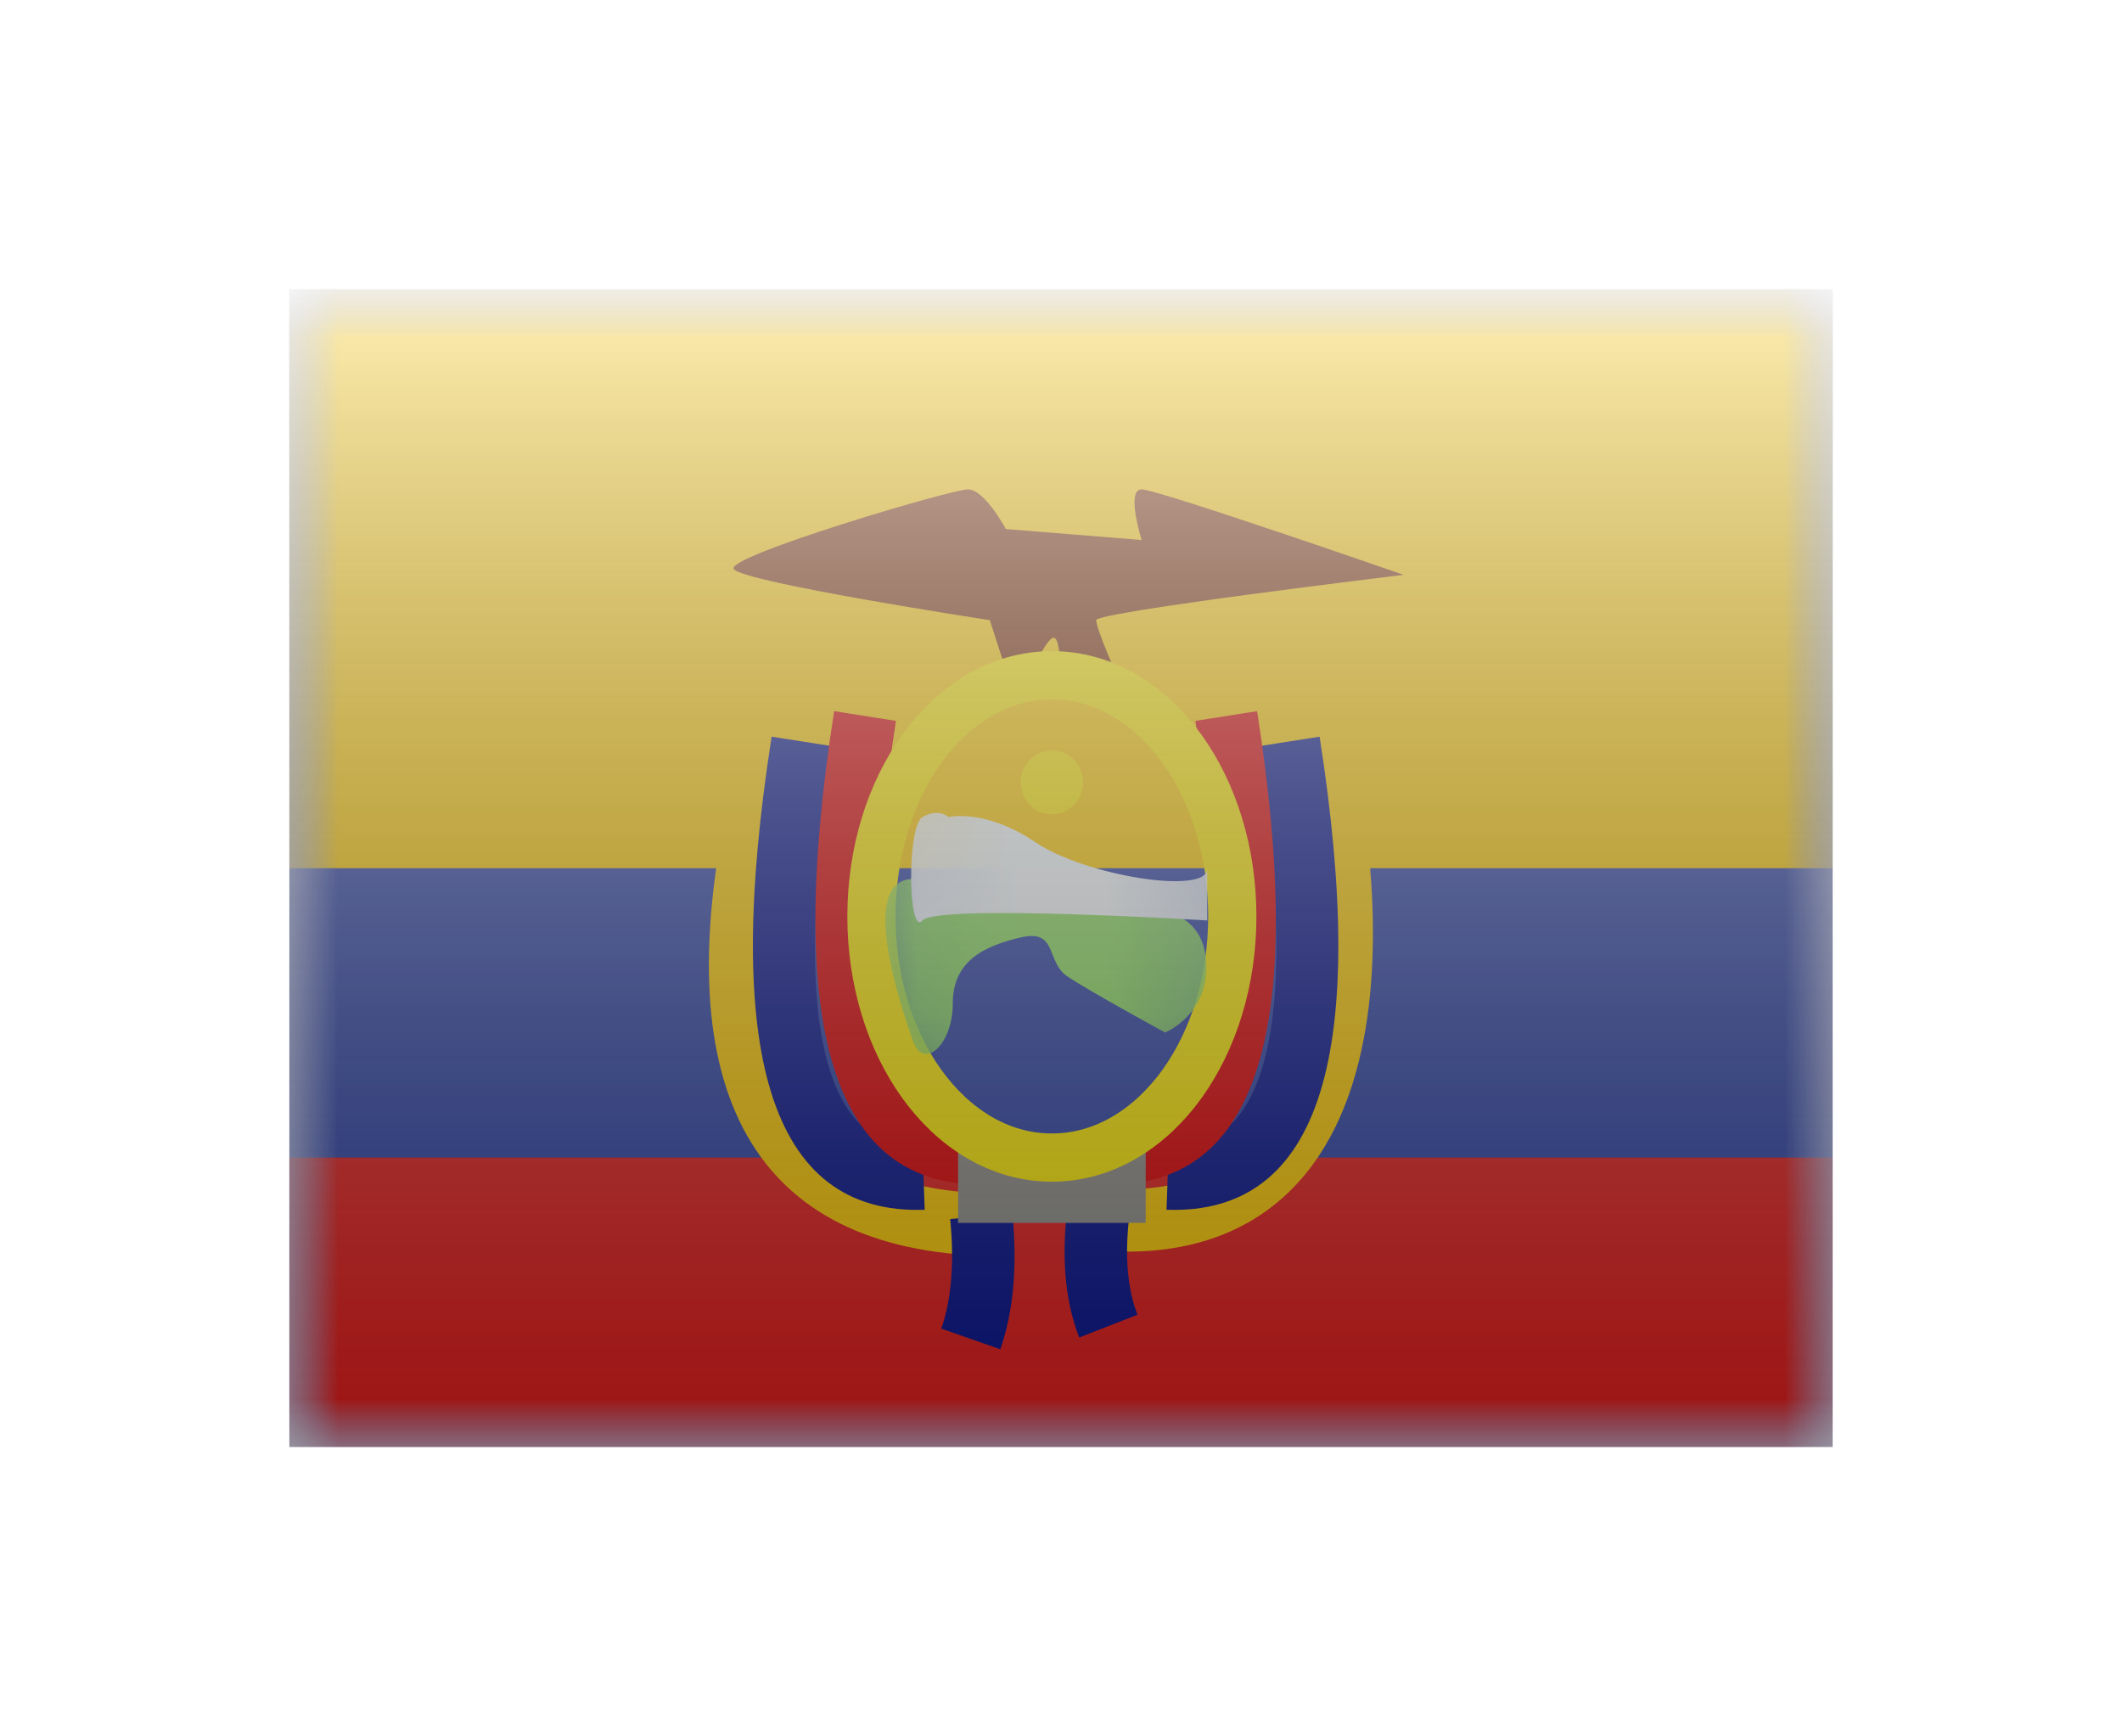 <svg width="22" height="18" viewBox="0 0 22 18" fill="none" xmlns="http://www.w3.org/2000/svg">
<g filter="url(#filter0_d)">
<mask id="mask0" style="mask-type:alpha" maskUnits="userSpaceOnUse" x="3" y="1" width="16" height="12">
<rect x="3" y="1" width="16" height="12" fill="white"/>
</mask>
<g mask="url(#mask0)">
<path fill-rule="evenodd" clip-rule="evenodd" d="M3 1V13H19V1H3Z" fill="#2E42A5"/>
<mask id="mask1" style="mask-type:alpha" maskUnits="userSpaceOnUse" x="3" y="1" width="16" height="12">
<path fill-rule="evenodd" clip-rule="evenodd" d="M3 1V13H19V1H3Z" fill="white"/>
</mask>
<g mask="url(#mask1)">
<path fill-rule="evenodd" clip-rule="evenodd" d="M3 1V7H19V1H3Z" fill="#FECA00"/>
<path fill-rule="evenodd" clip-rule="evenodd" d="M3 10V13H19V10H3Z" fill="#E31D1C"/>
<path fill-rule="evenodd" clip-rule="evenodd" d="M7.606 3.896C7.546 3.76 9.862 3.073 10.035 3.073C10.209 3.073 10.428 3.484 10.428 3.484L11.836 3.598C11.836 3.598 11.67 3.073 11.836 3.073C12.003 3.073 14.552 3.959 14.552 3.959C14.552 3.959 11.365 4.343 11.365 4.429C11.365 4.516 11.574 4.991 11.574 4.991L10.985 5.184C10.985 5.184 11.019 4.611 10.923 4.611C10.827 4.611 10.542 5.296 10.542 5.296L10.262 4.429C10.262 4.429 7.667 4.032 7.606 3.896Z" fill="#7B2900"/>
<path d="M7.616 6.009L8.247 6.16C7.587 8.918 8.197 10.241 10.074 10.364L10.032 11.01C7.679 10.856 6.875 9.111 7.616 6.009Z" fill="#FECA00"/>
<path d="M8 5.637L8.641 5.737C8.189 8.624 8.551 9.929 9.564 9.893L9.587 10.541C7.968 10.598 7.492 8.883 8 5.637Z" fill="#07138E"/>
<path d="M8.648 5.372L9.289 5.473C8.837 8.359 9.199 9.664 10.213 9.628L10.235 10.276C8.616 10.333 8.14 8.619 8.648 5.372Z" fill="#E10001"/>
<path d="M9.851 10.637L10.496 10.574C10.549 11.12 10.509 11.591 10.371 11.987L9.759 11.773C9.863 11.474 9.896 11.095 9.851 10.637Z" fill="#07138E"/>
<path d="M13.75 6.084C13.75 6.084 14.783 10.731 11.6 10.65" stroke="#FECA00" stroke-width="0.648"/>
<path d="M13.681 5.637L13.041 5.737C13.493 8.624 13.131 9.929 12.117 9.893L12.094 10.541C13.714 10.598 14.189 8.883 13.681 5.637Z" fill="#07138E"/>
<path d="M13.033 5.372L12.393 5.473C12.844 8.359 12.483 9.664 11.469 9.628L11.446 10.276C13.066 10.333 13.541 8.619 13.033 5.372Z" fill="#E10001"/>
<path d="M11.704 10.64L11.06 10.57C11.006 11.069 11.047 11.501 11.189 11.865L11.793 11.629C11.692 11.371 11.661 11.042 11.704 10.64Z" fill="#07138E"/>
<path fill-rule="evenodd" clip-rule="evenodd" d="M9.933 9.75H11.878V10.677H9.933V9.75Z" fill="#908F89"/>
<path d="M10.905 10C11.454 10 11.927 9.691 12.254 9.237C12.581 8.783 12.776 8.168 12.776 7.5C12.776 6.832 12.581 6.217 12.254 5.763C11.927 5.309 11.454 5 10.905 5C10.357 5 9.884 5.309 9.557 5.763C9.23 6.217 9.035 6.832 9.035 7.5C9.035 8.168 9.23 8.783 9.557 9.237C9.884 9.691 10.357 10 10.905 10Z" stroke="#FEE901" stroke-width="0.5"/>
<mask id="mask2" style="mask-type:alpha" maskUnits="userSpaceOnUse" x="8" y="4" width="6" height="7">
<path d="M10.905 10C11.454 10 11.927 9.691 12.254 9.237C12.581 8.783 12.776 8.168 12.776 7.5C12.776 6.832 12.581 6.217 12.254 5.763C11.927 5.309 11.454 5 10.905 5C10.357 5 9.884 5.309 9.557 5.763C9.23 6.217 9.035 6.832 9.035 7.5C9.035 8.168 9.23 8.783 9.557 9.237C9.884 9.691 10.357 10 10.905 10Z" fill="white" stroke="white" stroke-width="0.5"/>
</mask>
<g mask="url(#mask2)">
<path fill-rule="evenodd" clip-rule="evenodd" d="M12.079 8.703C12.079 8.703 11.291 8.274 11.065 8.121C10.839 7.968 10.97 7.627 10.58 7.718C10.191 7.81 9.878 7.968 9.878 8.403C9.878 8.838 9.572 9.096 9.468 8.799C9.364 8.502 8.874 7.112 9.468 7.112C10.062 7.112 11.451 7.424 11.86 7.424C12.268 7.424 12.507 7.636 12.507 8.02C12.507 8.536 12.079 8.703 12.079 8.703Z" fill="#8DDD61"/>
<path fill-rule="evenodd" clip-rule="evenodd" d="M10.905 6.441C11.085 6.441 11.23 6.293 11.23 6.11C11.23 5.928 11.085 5.779 10.905 5.779C10.727 5.779 10.582 5.928 10.582 6.11C10.582 6.293 10.727 6.441 10.905 6.441Z" fill="#FEE901"/>
<path fill-rule="evenodd" clip-rule="evenodd" d="M9.835 6.47C9.835 6.47 10.212 6.379 10.733 6.73C11.254 7.081 12.516 7.281 12.516 7.006C12.516 6.73 12.516 7.542 12.516 7.542C12.516 7.542 9.714 7.368 9.564 7.542C9.414 7.717 9.399 6.568 9.564 6.47C9.729 6.373 9.835 6.47 9.835 6.47Z" fill="#F7FCFF"/>
</g>
</g>
</g>
<rect x="3" y="1" width="16" height="12" fill="url(#paint0_linear)" style="mix-blend-mode:overlay"/>
</g>
<defs>
<filter id="filter0_d" x="0" y="0" width="22" height="18" filterUnits="userSpaceOnUse" color-interpolation-filters="sRGB">
<feFlood flood-opacity="0" result="BackgroundImageFix"/>
<feColorMatrix in="SourceAlpha" type="matrix" values="0 0 0 0 0 0 0 0 0 0 0 0 0 0 0 0 0 0 127 0" result="hardAlpha"/>
<feOffset dy="2"/>
<feGaussianBlur stdDeviation="1.5"/>
<feColorMatrix type="matrix" values="0 0 0 0 0 0 0 0 0 0 0 0 0 0 0 0 0 0 0.1 0"/>
<feBlend mode="normal" in2="BackgroundImageFix" result="effect1_dropShadow"/>
<feBlend mode="normal" in="SourceGraphic" in2="effect1_dropShadow" result="shape"/>
</filter>
<linearGradient id="paint0_linear" x1="11" y1="1" x2="11" y2="13" gradientUnits="userSpaceOnUse">
<stop stop-color="white" stop-opacity="0.7"/>
<stop offset="1" stop-opacity="0.3"/>
</linearGradient>
</defs>
</svg>
